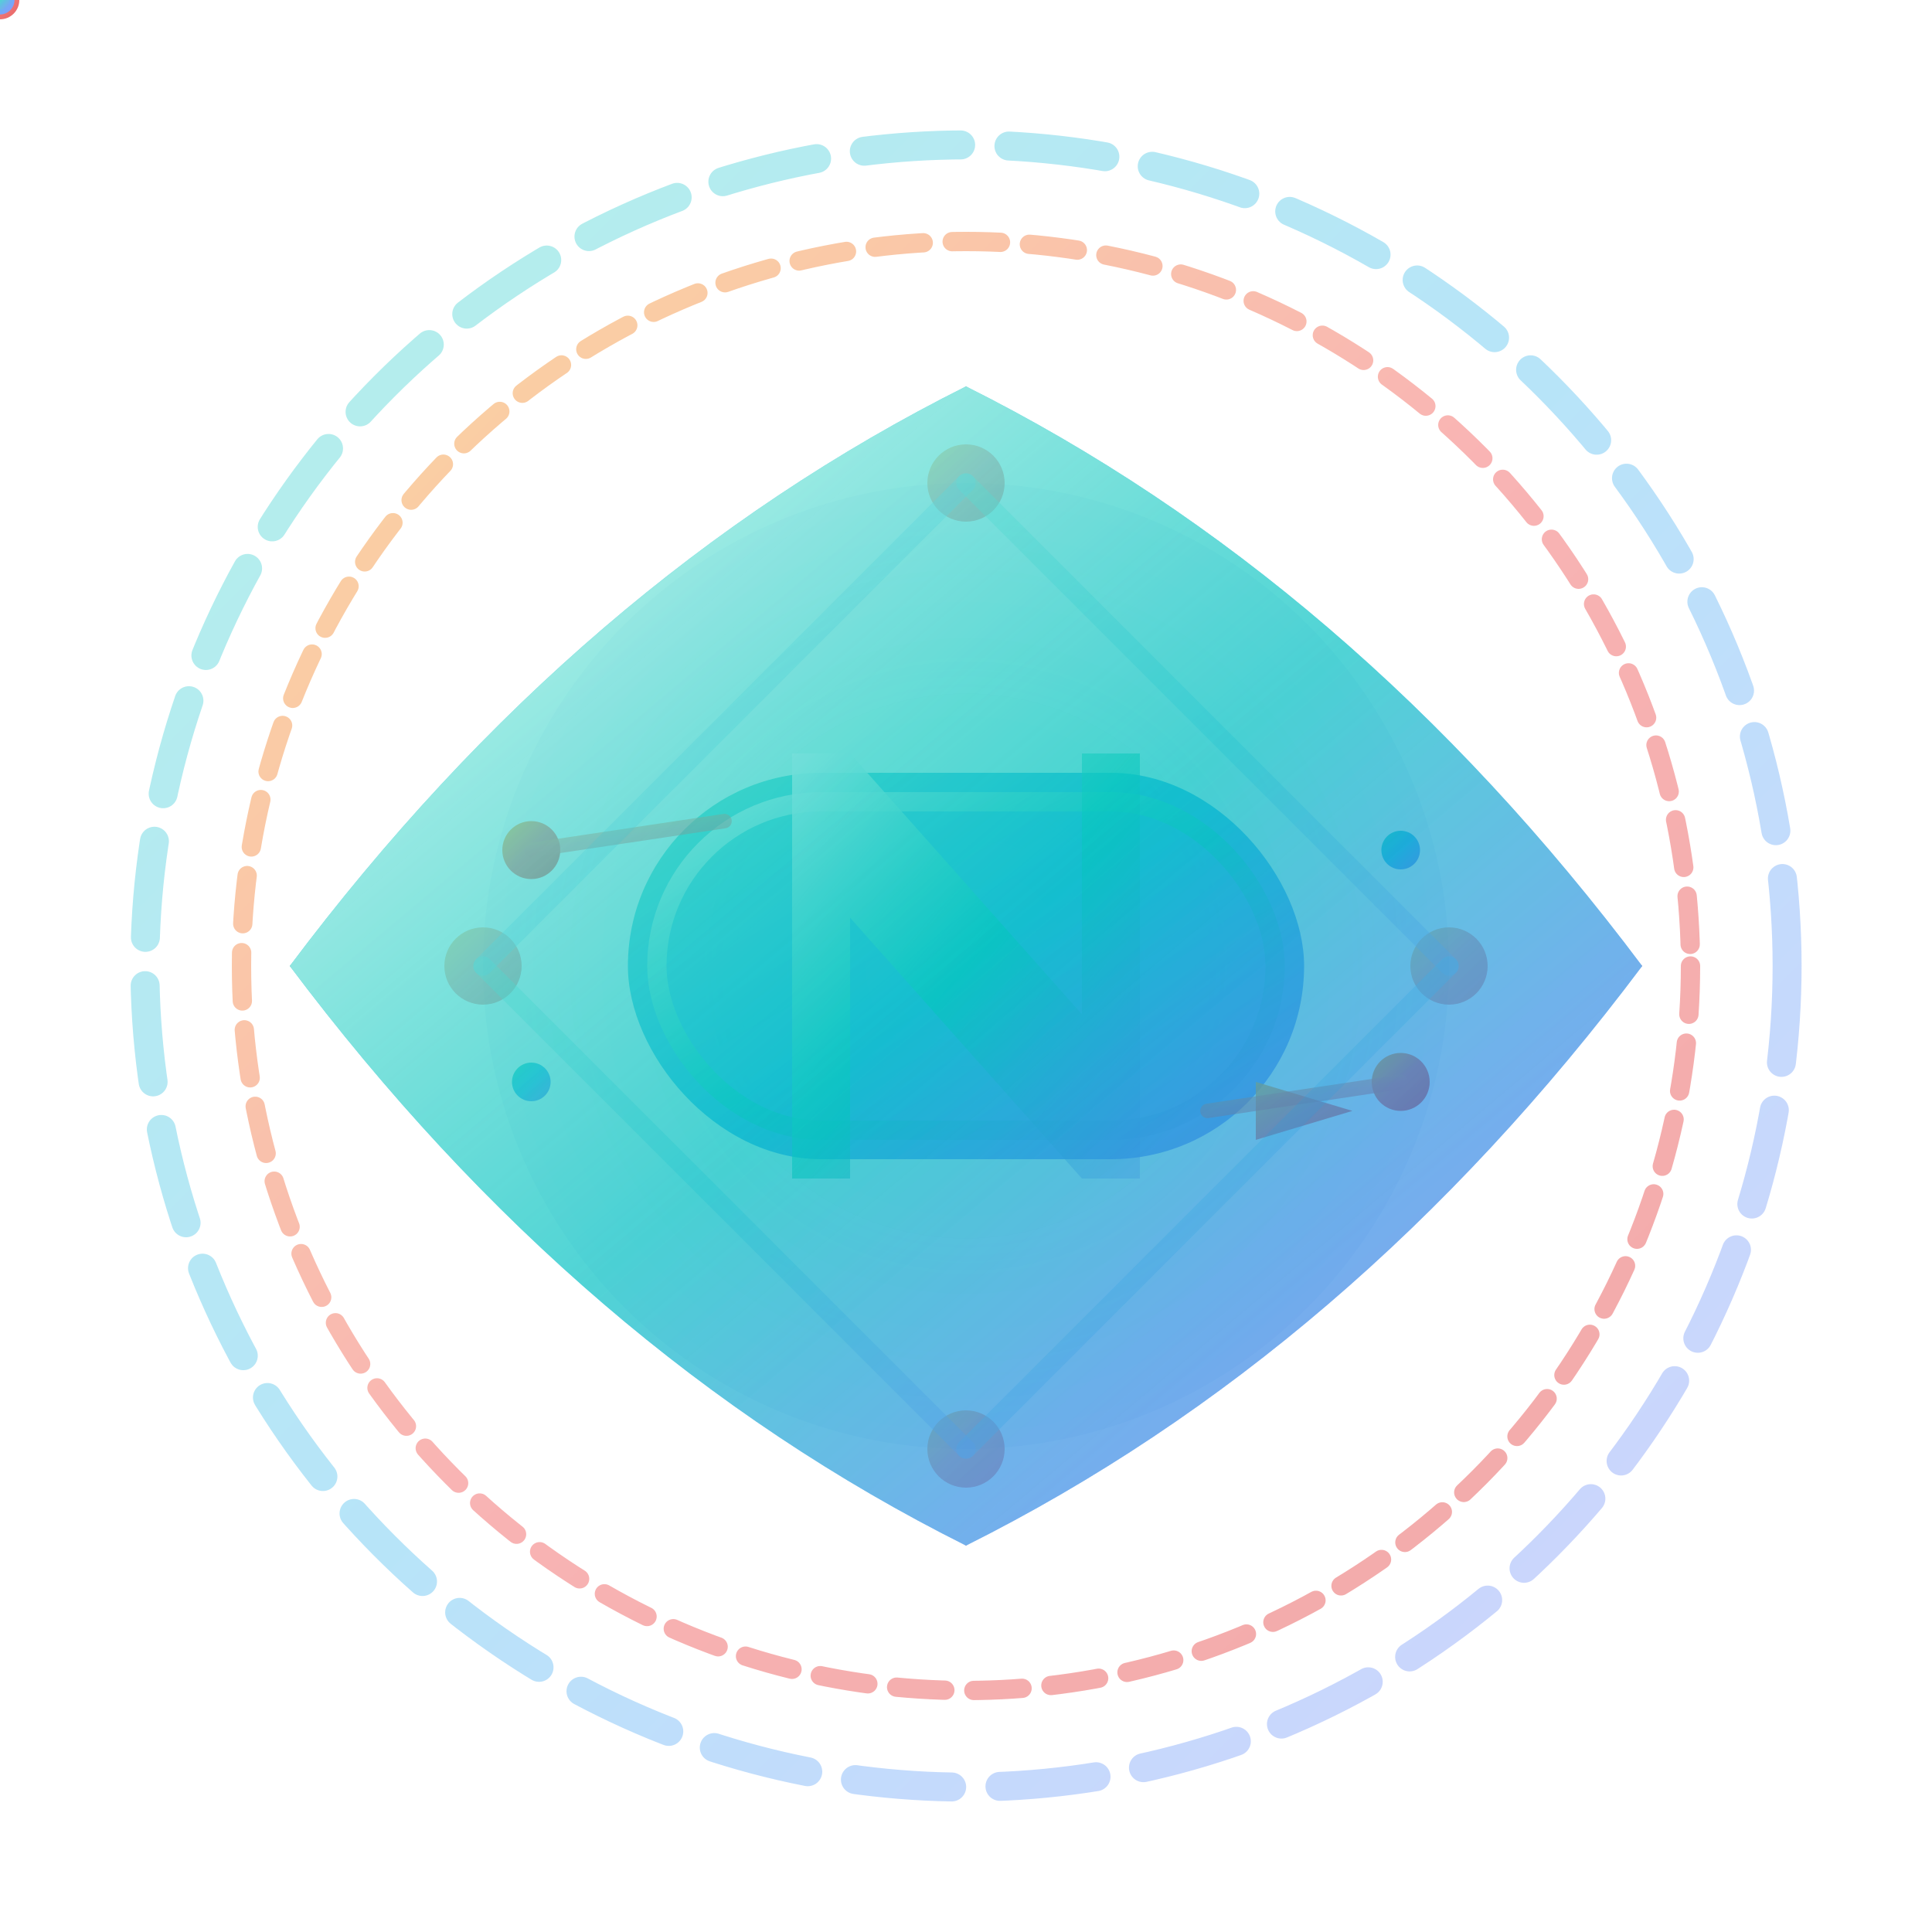 <svg xmlns="http://www.w3.org/2000/svg" viewBox="0 0 200 200" width="200" height="200">
  <defs>
    <!-- Bold multi-layer gradient system -->
    <linearGradient id="primaryBold" x1="0%" y1="0%" x2="100%" y2="100%">
      <stop offset="0%" style="stop-color:#00D4AA;stop-opacity:1" />
      <stop offset="25%" style="stop-color:#06B6D4;stop-opacity:1" />
      <stop offset="50%" style="stop-color:#0EA5E9;stop-opacity:1" />
      <stop offset="75%" style="stop-color:#3B82F6;stop-opacity:1" />
      <stop offset="100%" style="stop-color:#6366F1;stop-opacity:1" />
    </linearGradient>
    
    <linearGradient id="accentBold" x1="0%" y1="0%" x2="100%" y2="100%">
      <stop offset="0%" style="stop-color:#F59E0B;stop-opacity:1" />
      <stop offset="50%" style="stop-color:#EF4444;stop-opacity:1" />
      <stop offset="100%" style="stop-color:#DC2626;stop-opacity:1" />
    </linearGradient>
    
    <linearGradient id="energyGlow" x1="0%" y1="0%" x2="100%" y2="100%">
      <stop offset="0%" style="stop-color:#FFFFFF;stop-opacity:0.9" />
      <stop offset="50%" style="stop-color:#00D4AA;stop-opacity:0.6" />
      <stop offset="100%" style="stop-color:#6366F1;stop-opacity:0.3" />
    </linearGradient>
    
    <radialGradient id="coreGlow" cx="50%" cy="50%" r="60%">
      <stop offset="0%" style="stop-color:#FFFFFF;stop-opacity:0.8" />
      <stop offset="40%" style="stop-color:#00D4AA;stop-opacity:0.4" />
      <stop offset="100%" style="stop-color:#6366F1;stop-opacity:0.1" />
    </radialGradient>
    
    <!-- Cool effects filters -->
    <filter id="boldGlow" x="-100%" y="-100%" width="300%" height="300%">
      <feGaussianBlur stdDeviation="4" result="coloredBlur"/>
      <feDropShadow dx="0" dy="0" stdDeviation="8" flood-color="#00D4AA" flood-opacity="0.6"/>
      <feDropShadow dx="0" dy="0" stdDeviation="15" flood-color="#6366F1" flood-opacity="0.4"/>
      <feMerge> 
        <feMergeNode in="coloredBlur"/>
        <feMergeNode in="SourceGraphic"/>
      </feMerge>
    </filter>
    
    <filter id="energyPulse" x="-50%" y="-50%" width="200%" height="200%">
      <feGaussianBlur stdDeviation="2" result="coloredBlur"/>
      <feDropShadow dx="0" dy="0" stdDeviation="6" flood-color="#F59E0B" flood-opacity="0.8"/>
      <feMerge> 
        <feMergeNode in="coloredBlur"/>
        <feMergeNode in="SourceGraphic"/>
      </feMerge>
    </filter>
    
    <filter id="coreLight" x="-50%" y="-50%" width="200%" height="200%">
      <feGaussianBlur stdDeviation="1" result="offset" in="SourceGraphic"/>
      <feSpecularLighting result="specOut" in="offset" specularConstant="2" specularExponent="30" lighting-color="white">
        <fePointLight x="100" y="100" z="300"/>
      </feSpecularLighting>
      <feComposite in="specOut" in2="SourceAlpha" operator="in" result="specOut2"/>
      <feComposite in="SourceGraphic" in2="specOut2" operator="arithmetic" k1="0" k2="1" k3="1" k4="0"/>
    </filter>
  </defs>
  
  <!-- Dynamic background energy rings -->
  <circle cx="100" cy="100" r="85" fill="none" stroke="url(#primaryBold)" 
          stroke-width="3" opacity="0.3" stroke-dasharray="10,5" stroke-linecap="round">
    <animate attributeName="r" values="85;95;85" dur="4s" repeatCount="indefinite"/>
    <animate attributeName="opacity" values="0.3;0.6;0.3" dur="4s" repeatCount="indefinite"/>
    <animateTransform attributeName="transform" type="rotate" 
                      values="0 100 100;360 100 100" dur="20s" repeatCount="indefinite"/>
  </circle>
  
  <circle cx="100" cy="100" r="75" fill="none" stroke="url(#accentBold)" 
          stroke-width="2" opacity="0.4" stroke-dasharray="5,3" stroke-linecap="round">
    <animate attributeName="r" values="75;80;75" dur="3s" repeatCount="indefinite"/>
    <animate attributeName="opacity" values="0.4;0.7;0.4" dur="3s" repeatCount="indefinite"/>
    <animateTransform attributeName="transform" type="rotate" 
                      values="360 100 100;0 100 100" dur="15s" repeatCount="indefinite"/>
  </circle>
  
  <!-- Bold conversation bubble with energy -->
  <g transform="translate(100, 100)">
    <!-- Core energy background -->
    <circle r="50" fill="url(#coreGlow)" opacity="0.4" filter="url(#boldGlow)">
      <animate attributeName="r" values="50;55;50" dur="5s" repeatCount="indefinite"/>
      <animate attributeName="opacity" values="0.4;0.7;0.4" dur="5s" repeatCount="indefinite"/>
    </circle>
    
    <!-- Main conversation bubble - bold and dynamic -->
    <rect x="-35" y="-20" width="70" height="40" rx="20" ry="20" 
          fill="url(#primaryBold)" opacity="0.8" filter="url(#boldGlow)">
      <animate attributeName="opacity" values="0.8;1;0.8" dur="3s" repeatCount="indefinite"/>
    </rect>
    
    <!-- Bold border with energy -->
    <rect x="-32" y="-17" width="64" height="34" rx="17" ry="17" 
          fill="none" stroke="url(#energyGlow)" stroke-width="2" opacity="0.9"/>
    
    <!-- Powerful "N" lettermark -->
    <g filter="url(#coreLight)">
      <path d="M -18 -22 L -18 22 L -12 22 L -12 -5 L 12 22 L 18 22 L 18 -22 L 12 -22 L 12 5 L -12 -22 Z" 
            fill="url(#energyGlow)" filter="url(#energyPulse)">
        <animate attributeName="opacity" values="0.9;1;0.9" dur="2s" repeatCount="indefinite"/>
      </path>
      
      <!-- Dynamic energy lines -->
      <line x1="-18" y1="0" x2="18" y2="0" stroke="url(#accentBold)" 
            stroke-width="3" opacity="0.8" stroke-linecap="round">
        <animate attributeName="opacity" values="0.8;1;0.8" dur="1.5s" repeatCount="indefinite"/>
      </line>
      
      <line x1="-18" y1="-6" x2="18" y2="-6" stroke="url(#energyGlow)" 
            stroke-width="2" opacity="0.6" stroke-linecap="round">
        <animate attributeName="opacity" values="0.6;0.9;0.6" dur="2.5s" repeatCount="indefinite"/>
      </line>
      
      <line x1="-18" y1="6" x2="18" y2="6" stroke="url(#energyGlow)" 
            stroke-width="2" opacity="0.6" stroke-linecap="round">
        <animate attributeName="opacity" values="0.6;0.9;0.6" dur="2.2s" repeatCount="indefinite"/>
      </line>
    </g>
    
    <!-- Energy burst tail -->
    <path d="M 30 12 L 40 15 L 30 18 Z" 
          fill="url(#accentBold)" opacity="0.8" filter="url(#energyPulse)">
      <animate attributeName="opacity" values="0.8;1;0.8" dur="1.8s" repeatCount="indefinite"/>
    </path>
    
    <!-- Power indicators -->
    <g opacity="0.9">
      <circle cx="-45" cy="-12" r="3" fill="url(#accentBold)" filter="url(#energyPulse)">
        <animate attributeName="opacity" values="0.9;1;0.9" dur="2s" repeatCount="indefinite"/>
        <animate attributeName="r" values="3;4;3" dur="2s" repeatCount="indefinite"/>
      </circle>
      <circle cx="45" cy="12" r="3" fill="url(#accentBold)" filter="url(#energyPulse)">
        <animate attributeName="opacity" values="0.9;1;0.9" dur="2.3s" repeatCount="indefinite"/>
        <animate attributeName="r" values="3;4;3" dur="2.3s" repeatCount="indefinite"/>
      </circle>
      <circle cx="-45" cy="12" r="2" fill="url(#primaryBold)" filter="url(#boldGlow)">
        <animate attributeName="opacity" values="0.7;1;0.7" dur="1.8s" repeatCount="indefinite"/>
      </circle>
      <circle cx="45" cy="-12" r="2" fill="url(#primaryBold)" filter="url(#boldGlow)">
        <animate attributeName="opacity" values="0.7;1;0.7" dur="2.1s" repeatCount="indefinite"/>
      </circle>
      
      <!-- Energy connection lines -->
      <line x1="-45" y1="-12" x2="-25" y2="-15" stroke="url(#accentBold)" 
            stroke-width="1.5" opacity="0.6" stroke-linecap="round">
        <animate attributeName="opacity" values="0.6;0.9;0.6" dur="3s" repeatCount="indefinite"/>
      </line>
      <line x1="25" y1="15" x2="45" y2="12" stroke="url(#accentBold)" 
            stroke-width="1.5" opacity="0.6" stroke-linecap="round">
        <animate attributeName="opacity" values="0.6;0.9;0.6" dur="3.2s" repeatCount="indefinite"/>
      </line>
    </g>
  </g>
  
  <!-- Bold energy network -->
  <g opacity="0.5">
    <circle cx="100" cy="50" r="4" fill="url(#accentBold)" filter="url(#energyPulse)">
      <animate attributeName="opacity" values="0.5;1;0.5" dur="2.5s" repeatCount="indefinite"/>
      <animate attributeName="r" values="4;6;4" dur="2.5s" repeatCount="indefinite"/>
    </circle>
    <circle cx="150" cy="100" r="4" fill="url(#accentBold)" filter="url(#energyPulse)">
      <animate attributeName="opacity" values="0.5;1;0.5" dur="2.8s" repeatCount="indefinite"/>
      <animate attributeName="r" values="4;6;4" dur="2.8s" repeatCount="indefinite"/>
    </circle>
    <circle cx="100" cy="150" r="4" fill="url(#accentBold)" filter="url(#energyPulse)">
      <animate attributeName="opacity" values="0.5;1;0.5" dur="3.1s" repeatCount="indefinite"/>
      <animate attributeName="r" values="4;6;4" dur="3.1s" repeatCount="indefinite"/>
    </circle>
    <circle cx="50" cy="100" r="4" fill="url(#accentBold)" filter="url(#energyPulse)">
      <animate attributeName="opacity" values="0.5;1;0.5" dur="2.2s" repeatCount="indefinite"/>
      <animate attributeName="r" values="4;6;4" dur="2.2s" repeatCount="indefinite"/>
    </circle>
    
    <!-- Dynamic energy paths -->
    <path d="M 100,50 Q 125,75 150,100" fill="none" stroke="url(#primaryBold)" 
          stroke-width="2" opacity="0.4" stroke-linecap="round">
      <animate attributeName="opacity" values="0.4;0.8;0.4" dur="4s" repeatCount="indefinite"/>
    </path>
    <path d="M 150,100 Q 125,125 100,150" fill="none" stroke="url(#primaryBold)" 
          stroke-width="2" opacity="0.4" stroke-linecap="round">
      <animate attributeName="opacity" values="0.4;0.8;0.4" dur="4.2s" repeatCount="indefinite"/>
    </path>
    <path d="M 100,150 Q 75,125 50,100" fill="none" stroke="url(#primaryBold)" 
          stroke-width="2" opacity="0.4" stroke-linecap="round">
      <animate attributeName="opacity" values="0.4;0.8;0.4" dur="3.8s" repeatCount="indefinite"/>
    </path>
    <path d="M 50,100 Q 75,75 100,50" fill="none" stroke="url(#primaryBold)" 
          stroke-width="2" opacity="0.4" stroke-linecap="round">
      <animate attributeName="opacity" values="0.4;0.8;0.4" dur="4.5s" repeatCount="indefinite"/>
    </path>
  </g>
  
  <!-- Power surge effect -->
  <circle cx="100" cy="100" r="25" fill="none" stroke="url(#accentBold)" 
          stroke-width="4" opacity="0" stroke-linecap="round">
    <animate attributeName="r" values="25;45;25" dur="3s" repeatCount="indefinite"/>
    <animate attributeName="opacity" values="0;0.8;0" dur="3s" repeatCount="indefinite"/>
    <animate attributeName="stroke-width" values="4;1;4" dur="3s" repeatCount="indefinite"/>
  </circle>
  
  <!-- Energy particles -->
  <g opacity="0.7">
    <circle r="2" fill="url(#accentBold)">
      <animateMotion dur="6s" repeatCount="indefinite">
        <path d="M 100,40 Q 140,70 170,100 Q 140,130 100,160 Q 60,130 30,100 Q 60,70 100,40"/>
      </animateMotion>
      <animate attributeName="opacity" values="0;1;0" dur="6s" repeatCount="indefinite"/>
    </circle>
    <circle r="1.5" fill="url(#primaryBold)">
      <animateMotion dur="8s" repeatCount="indefinite" begin="2s">
        <path d="M 30,100 Q 60,60 100,40 Q 140,60 170,100 Q 140,140 100,160 Q 60,140 30,100"/>
      </animateMotion>
      <animate attributeName="opacity" values="0;0.8;0" dur="8s" repeatCount="indefinite" begin="2s"/>
    </circle>
    <circle r="1" fill="url(#energyGlow)">
      <animateMotion dur="10s" repeatCount="indefinite" begin="4s">
        <path d="M 100,160 Q 60,140 30,100 Q 60,60 100,40 Q 140,60 170,100 Q 140,140 100,160"/>
      </animateMotion>
      <animate attributeName="opacity" values="0;0.6;0" dur="10s" repeatCount="indefinite" begin="4s"/>
    </circle>
  </g>
</svg>
